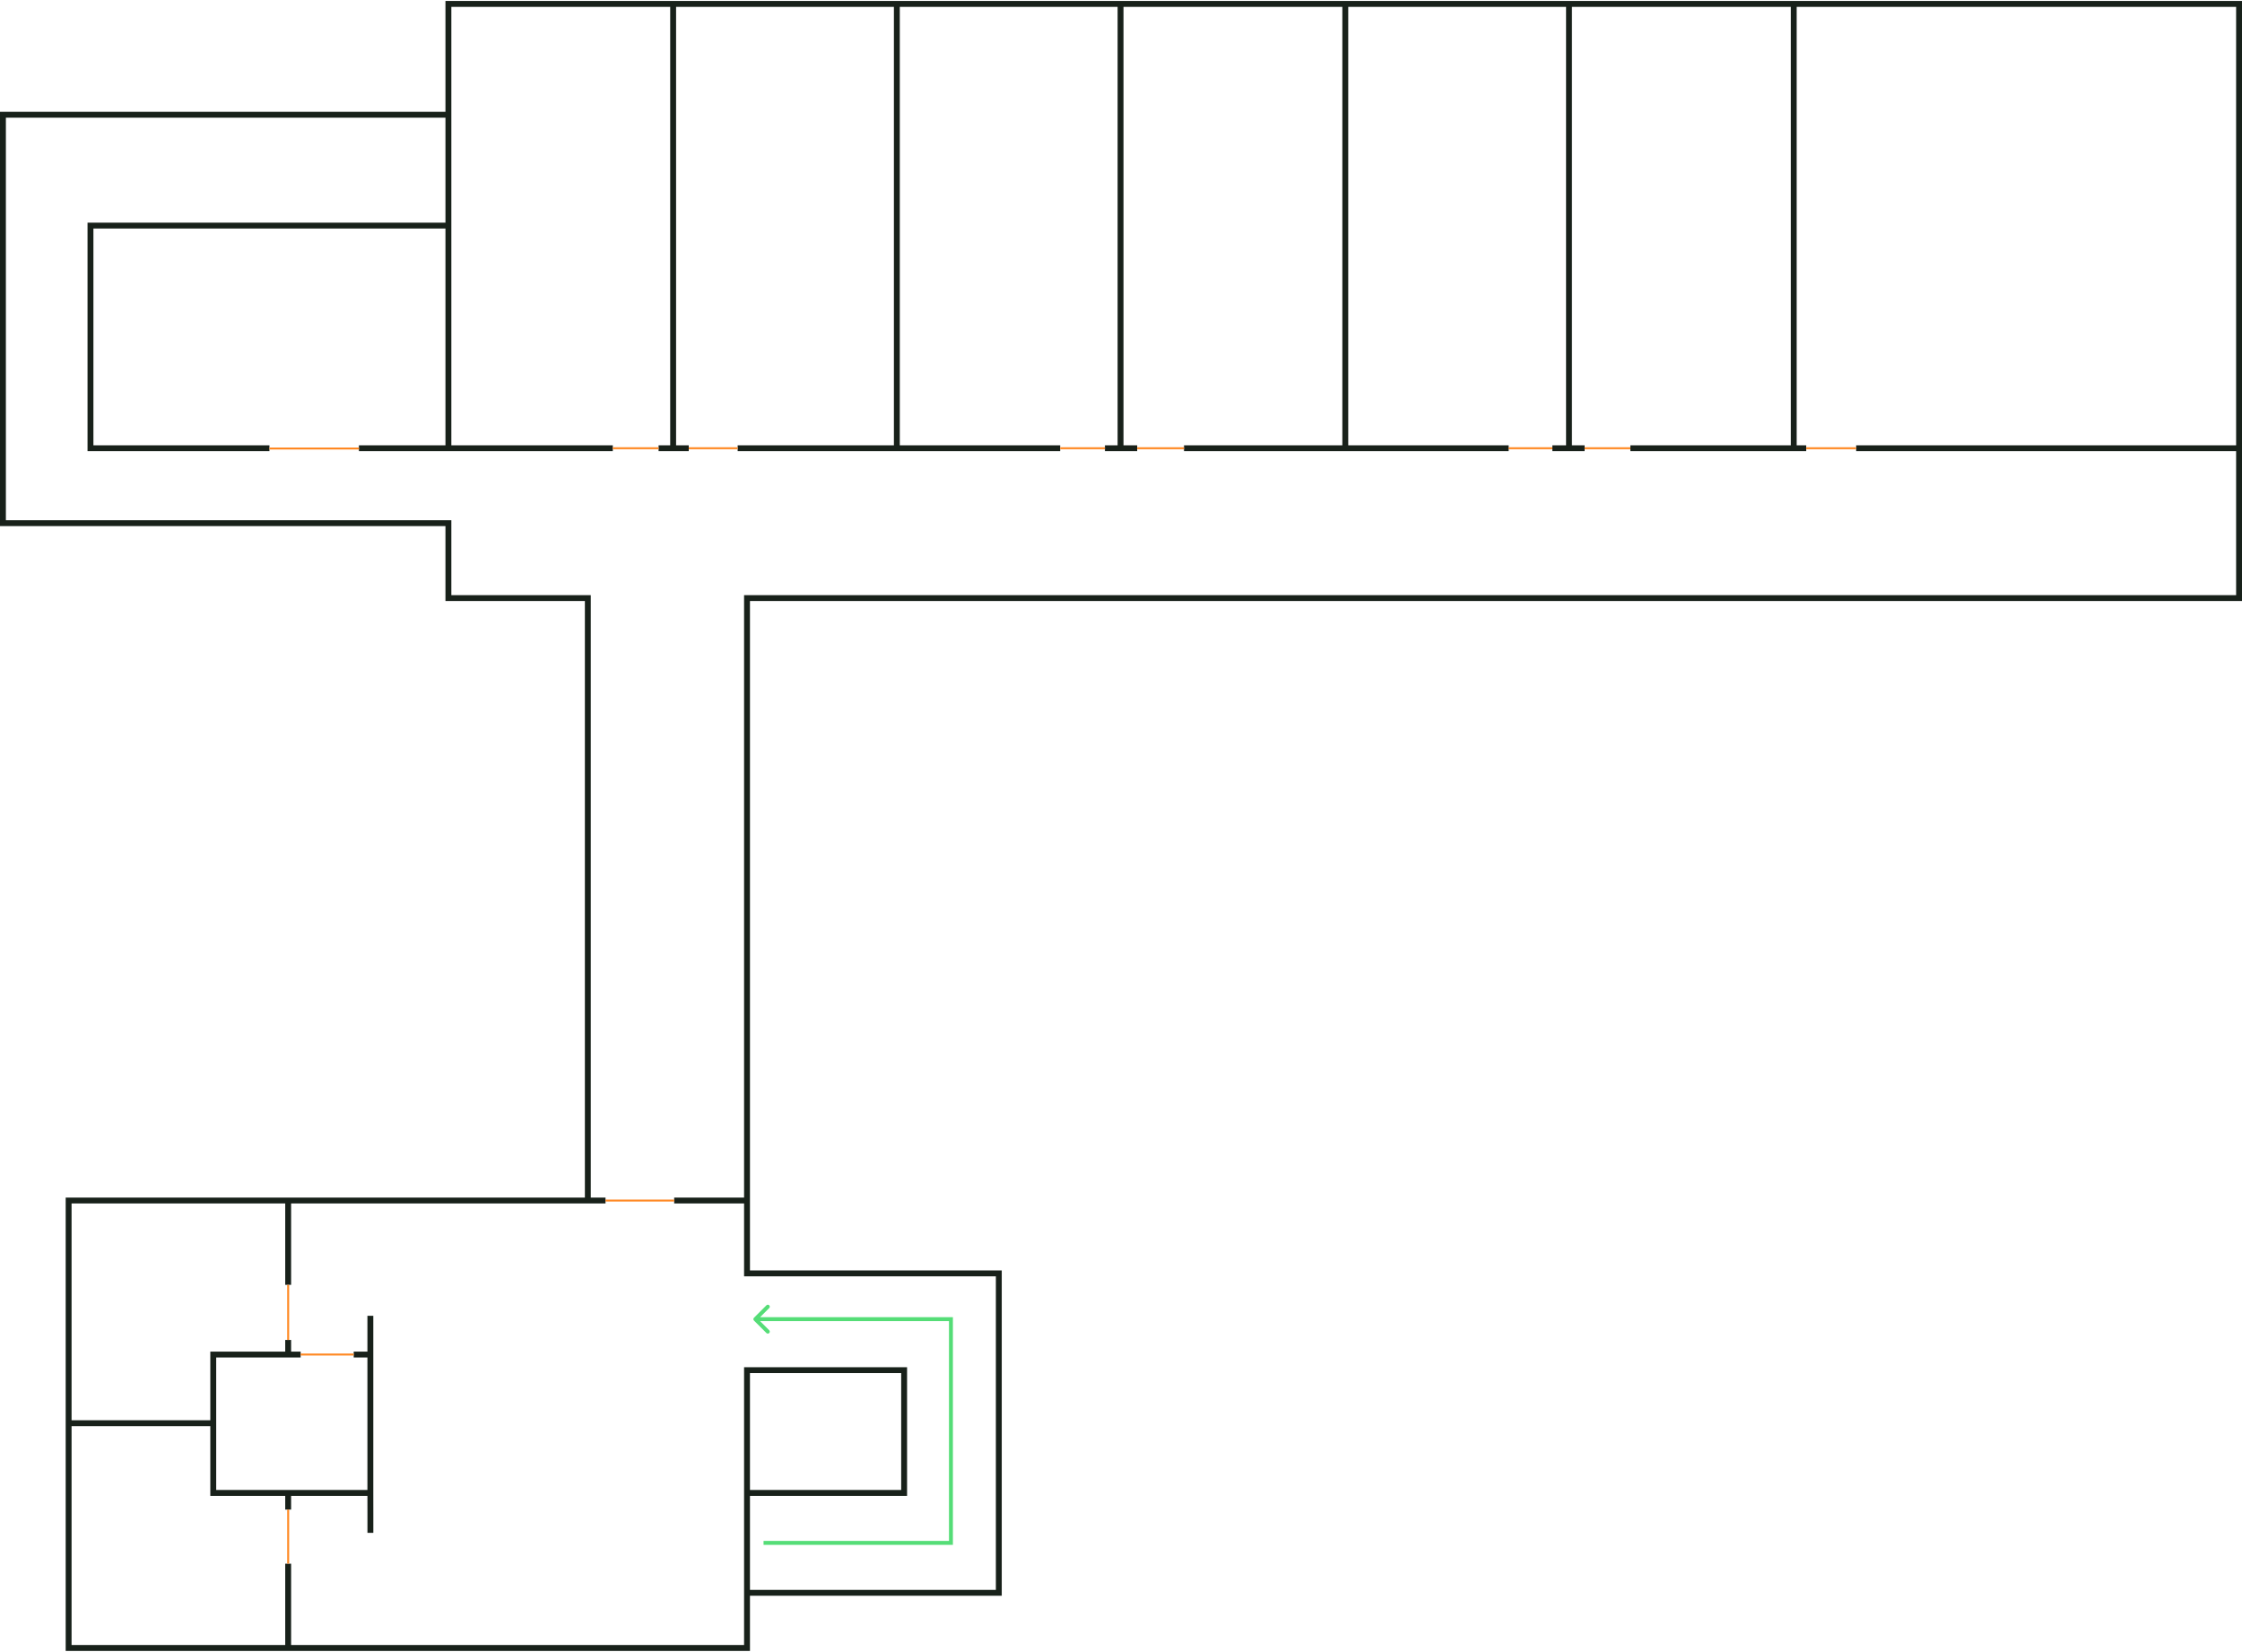 <svg width="1143" height="842" viewBox="0 0 1143 842" fill="none" xmlns="http://www.w3.org/2000/svg">
<path d="M228.6 114.996V228.501M228.6 114.996H137.363H46.126V228.501H137.363M228.6 114.996V58.498M228.6 228.501H312.411M228.6 228.501H182.981M343.177 2H228.6V58.498M343.177 2V228.501M343.177 2H457.223M343.177 228.501H335.75M343.177 228.501H351.133M457.223 2V228.501M457.223 2H571.269M457.223 228.501H376.064M457.223 228.501H540.503M571.269 2V228.501M571.269 2H685.846M571.269 228.501H563.312M571.269 228.501H579.756M685.846 2V228.501M685.846 2H799.892M685.846 228.501H603.626M685.846 228.501H769.126M799.892 2V228.501M799.892 2H914.469M799.892 228.501H791.405M799.892 228.501H807.849M914.469 2V228.501M914.469 2H1141.5V228.501M914.469 228.501H831.188M914.469 228.501H920.834M1141.5 228.501V304.886H380.838V612.015M1141.5 228.501H946.295M299.68 612.015V304.886H228.6V266.693H1.5V58.498H228.6M299.68 612.015H146.911M299.68 612.015H308.698M146.911 612.015H34.987V725.53M146.911 612.015V654.981M34.987 725.53V840.107H146.911M34.987 725.53H108.719M146.911 840.107H380.838V811.993M146.911 840.107V797.141M146.911 761.07H108.719V725.53M146.911 761.07H188.816M146.911 761.07V769.558M108.719 725.53V690.521H146.911M146.911 690.521V683.095M146.911 690.521H153.276M188.816 690.521V761.07M188.816 690.521H180.329M188.816 690.521V680.467V670.761M188.816 761.07L188.831 771.706V781.413M380.838 811.993H509.207V649.146H380.838V612.015M380.838 811.993V761.07M380.838 612.015H343.707M380.838 761.07V698.478H460.936V761.07H380.838Z" stroke="#18211A" stroke-width="3"/>
<path d="M312.411 228.501H335.75M351.133 228.501H376.064M540.503 228.501H563.312M579.756 228.501H603.626M769.126 228.501H791.405M807.849 228.501H831.188M920.834 228.501H946.295M308.697 612.015H343.707M146.911 654.981V683.095M153.276 690.521H180.329M146.911 769.557V797.141M137.388 228.641H183.007" stroke="#FF8822"/>
<path d="M484.806 672.486H485.806V671.486H484.806V672.486ZM384.375 671.778C383.984 672.169 383.984 672.802 384.375 673.193L390.739 679.557C391.129 679.947 391.762 679.947 392.153 679.557C392.544 679.166 392.544 678.533 392.153 678.142L386.496 672.486L392.153 666.829C392.544 666.438 392.544 665.805 392.153 665.415C391.762 665.024 391.129 665.024 390.739 665.415L384.375 671.778ZM484.806 786.532V787.532H485.806V786.532H484.806ZM484.806 671.486H385.082V673.486H484.806V671.486ZM483.806 672.486V786.532H485.806V672.486H483.806ZM484.806 785.532H389.265V787.532H484.806V785.532Z" fill="#55DD77"/>
</svg>
